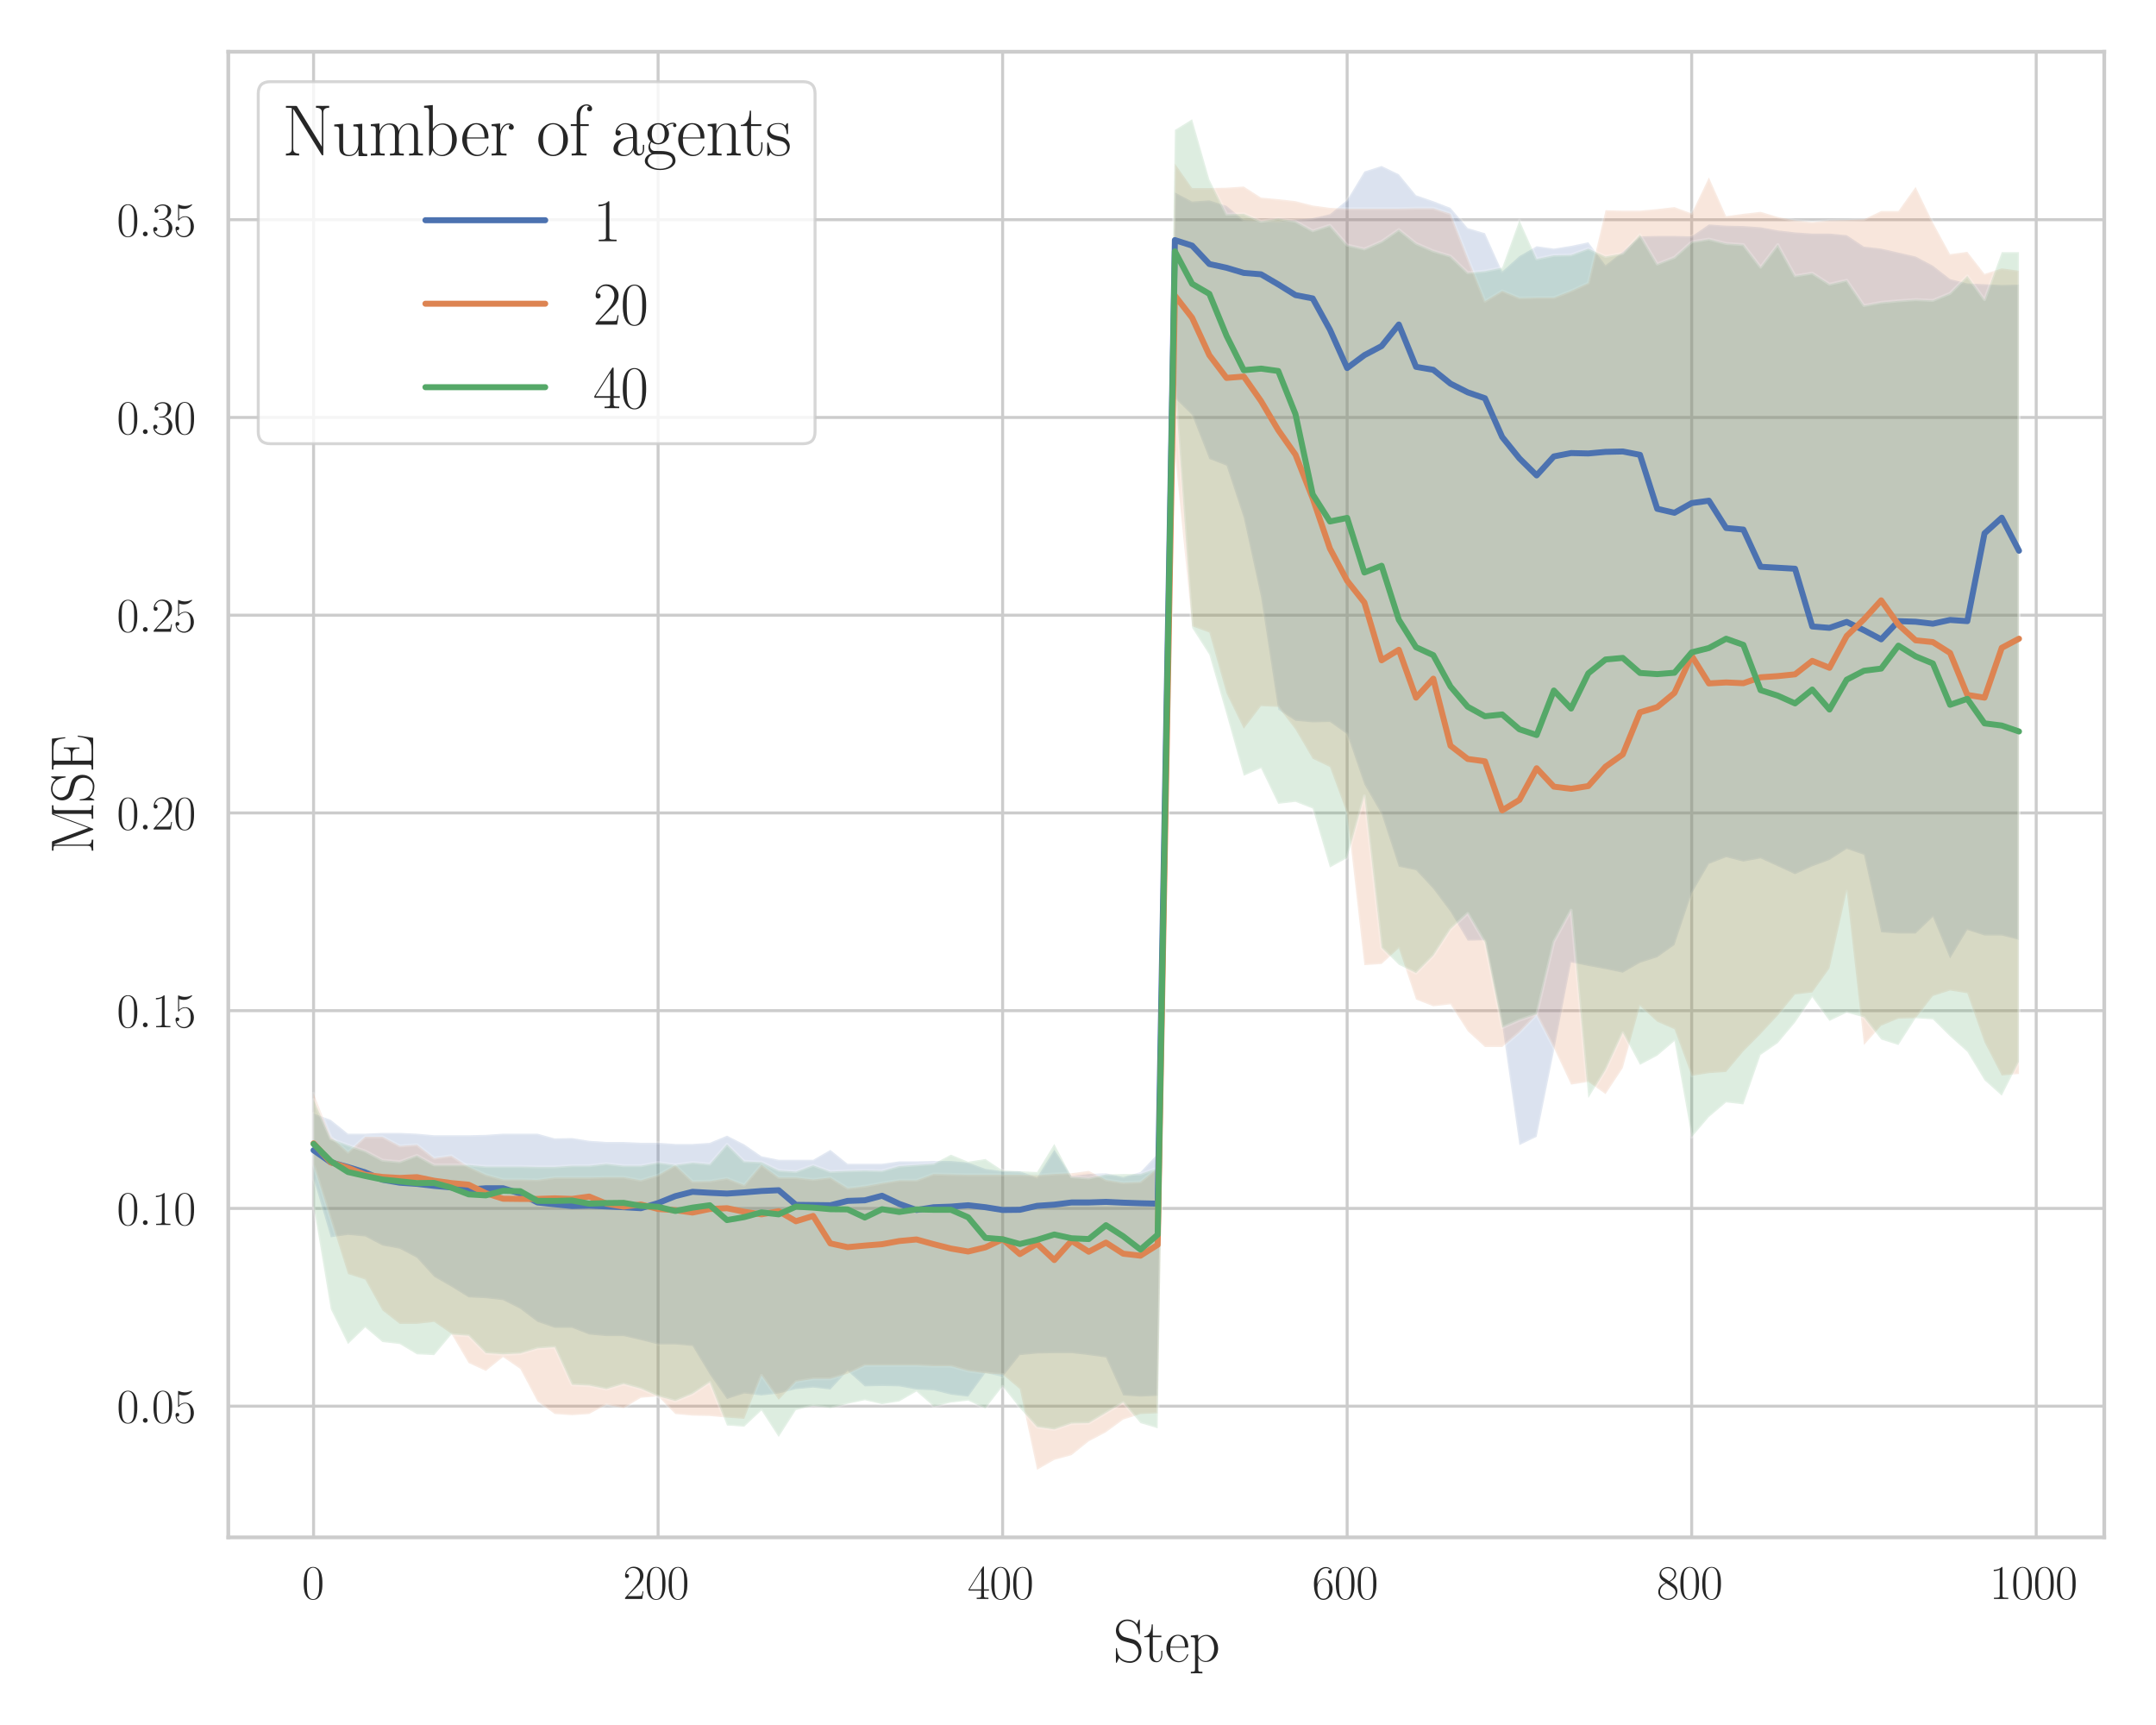 <?xml version="1.0" encoding="utf-8" standalone="no"?>
<!DOCTYPE svg PUBLIC "-//W3C//DTD SVG 1.1//EN"
  "http://www.w3.org/Graphics/SVG/1.1/DTD/svg11.dtd">
<svg xmlns:xlink="http://www.w3.org/1999/xlink" width="720pt" height="576pt" viewBox="0 0 720 576" xmlns="http://www.w3.org/2000/svg" version="1.1">
 <defs>
  <style type="text/css">*{stroke-linejoin: round; stroke-linecap: butt}</style>
 </defs>
 <g id="figure_1">
  <g id="patch_1">
   <path d="M 0 576 
L 720 576 
L 720 0 
L 0 0 
z
" style="fill: #ffffff"/>
  </g>
  <g id="axes_1">
   <g id="patch_2">
    <path d="M 76.24 513.338 
L 702.72 513.338 
L 702.72 17.28 
L 76.24 17.28 
z
" style="fill: #ffffff"/>
   </g>
   <g id="matplotlib.axis_1">
    <g id="xtick_1">
     <g id="line2d_1">
      <path d="M 104.716 513.338 
L 104.716 17.28 
" clip-path="url(#p76caf32407)" style="fill: none; stroke: #cccccc; stroke-linecap: round"/>
     </g>
     <g id="text_1">
      <!-- $\mathdefault{0}$ -->
      <g style="fill: #262626" transform="translate(100.815 533.908) scale(0.16 -0.16)">
       <defs>
        <path id="CMR17-30" d="M 2688 2025 
C 2688 2416 2682 3080 2413 3591 
C 2176 4039 1798 4198 1466 4198 
C 1158 4198 768 4058 525 3597 
C 269 3118 243 2524 243 2025 
C 243 1661 250 1106 448 619 
C 723 -39 1216 -128 1466 -128 
C 1760 -128 2208 -7 2470 600 
C 2662 1042 2688 1559 2688 2025 
z
M 1466 -26 
C 1056 -26 813 325 723 812 
C 653 1188 653 1738 653 2096 
C 653 2588 653 2997 736 3387 
C 858 3929 1216 4096 1466 4096 
C 1728 4096 2067 3923 2189 3400 
C 2272 3036 2278 2607 2278 2096 
C 2278 1680 2278 1169 2202 792 
C 2067 95 1690 -26 1466 -26 
z
" transform="scale(0.016)"/>
       </defs>
       <use xlink:href="#CMR17-30" transform="scale(0.996)"/>
      </g>
     </g>
    </g>
    <g id="xtick_2">
     <g id="line2d_2">
      <path d="M 219.772 513.338 
L 219.772 17.28 
" clip-path="url(#p76caf32407)" style="fill: none; stroke: #cccccc; stroke-linecap: round"/>
     </g>
     <g id="text_2">
      <!-- $\mathdefault{200}$ -->
      <g style="fill: #262626" transform="translate(208.067 533.908) scale(0.16 -0.16)">
       <defs>
        <path id="CMR17-32" d="M 2669 989 
L 2554 989 
C 2490 536 2438 459 2413 420 
C 2381 369 1920 369 1830 369 
L 602 369 
C 832 619 1280 1072 1824 1597 
C 2214 1967 2669 2402 2669 3035 
C 2669 3790 2067 4224 1395 4224 
C 691 4224 262 3604 262 3030 
C 262 2780 448 2748 525 2748 
C 589 2748 781 2787 781 3010 
C 781 3207 614 3264 525 3264 
C 486 3264 448 3258 422 3245 
C 544 3790 915 4058 1306 4058 
C 1862 4058 2227 3617 2227 3035 
C 2227 2479 1901 2000 1536 1584 
L 262 146 
L 262 0 
L 2515 0 
L 2669 989 
z
" transform="scale(0.016)"/>
       </defs>
       <use xlink:href="#CMR17-32" transform="scale(0.996)"/>
       <use xlink:href="#CMR17-30" transform="translate(45.69 0) scale(0.996)"/>
       <use xlink:href="#CMR17-30" transform="translate(91.381 0) scale(0.996)"/>
      </g>
     </g>
    </g>
    <g id="xtick_3">
     <g id="line2d_3">
      <path d="M 334.828 513.338 
L 334.828 17.28 
" clip-path="url(#p76caf32407)" style="fill: none; stroke: #cccccc; stroke-linecap: round"/>
     </g>
     <g id="text_3">
      <!-- $\mathdefault{400}$ -->
      <g style="fill: #262626" transform="translate(323.122 533.908) scale(0.16 -0.16)">
       <defs>
        <path id="CMR17-34" d="M 2150 4122 
C 2150 4256 2144 4256 2029 4256 
L 128 1254 
L 128 1088 
L 1779 1088 
L 1779 457 
C 1779 224 1766 160 1318 160 
L 1197 160 
L 1197 0 
C 1402 0 1747 0 1965 0 
C 2182 0 2528 0 2733 0 
L 2733 160 
L 2611 160 
C 2163 160 2150 224 2150 457 
L 2150 1088 
L 2803 1088 
L 2803 1254 
L 2150 1254 
L 2150 4122 
z
M 1798 3703 
L 1798 1254 
L 256 1254 
L 1798 3703 
z
" transform="scale(0.016)"/>
       </defs>
       <use xlink:href="#CMR17-34" transform="scale(0.996)"/>
       <use xlink:href="#CMR17-30" transform="translate(45.69 0) scale(0.996)"/>
       <use xlink:href="#CMR17-30" transform="translate(91.381 0) scale(0.996)"/>
      </g>
     </g>
    </g>
    <g id="xtick_4">
     <g id="line2d_4">
      <path d="M 449.884 513.338 
L 449.884 17.28 
" clip-path="url(#p76caf32407)" style="fill: none; stroke: #cccccc; stroke-linecap: round"/>
     </g>
     <g id="text_4">
      <!-- $\mathdefault{600}$ -->
      <g style="fill: #262626" transform="translate(438.178 533.908) scale(0.16 -0.16)">
       <defs>
        <path id="CMR17-36" d="M 678 2176 
C 678 3690 1395 4032 1811 4032 
C 1946 4032 2272 4009 2400 3776 
C 2298 3776 2106 3776 2106 3553 
C 2106 3381 2246 3323 2336 3323 
C 2394 3323 2566 3348 2566 3560 
C 2566 3954 2246 4179 1805 4179 
C 1043 4179 243 3390 243 1984 
C 243 253 966 -128 1478 -128 
C 2099 -128 2688 427 2688 1283 
C 2688 2081 2170 2662 1517 2662 
C 1126 2662 838 2407 678 1960 
L 678 2176 
z
M 1478 25 
C 691 25 691 1200 691 1436 
C 691 1896 909 2560 1504 2560 
C 1613 2560 1926 2560 2138 2120 
C 2253 1870 2253 1609 2253 1289 
C 2253 944 2253 690 2118 434 
C 1978 171 1773 25 1478 25 
z
" transform="scale(0.016)"/>
       </defs>
       <use xlink:href="#CMR17-36" transform="scale(0.996)"/>
       <use xlink:href="#CMR17-30" transform="translate(45.69 0) scale(0.996)"/>
       <use xlink:href="#CMR17-30" transform="translate(91.381 0) scale(0.996)"/>
      </g>
     </g>
    </g>
    <g id="xtick_5">
     <g id="line2d_5">
      <path d="M 564.94 513.338 
L 564.94 17.28 
" clip-path="url(#p76caf32407)" style="fill: none; stroke: #cccccc; stroke-linecap: round"/>
     </g>
     <g id="text_5">
      <!-- $\mathdefault{800}$ -->
      <g style="fill: #262626" transform="translate(553.234 533.908) scale(0.16 -0.16)">
       <defs>
        <path id="CMR17-38" d="M 1741 2264 
C 2144 2467 2554 2773 2554 3263 
C 2554 3841 1990 4179 1472 4179 
C 890 4179 378 3759 378 3180 
C 378 3021 416 2747 666 2505 
C 730 2442 998 2251 1171 2130 
C 883 1983 211 1634 211 934 
C 211 279 838 -128 1459 -128 
C 2144 -128 2720 362 2720 1010 
C 2720 1590 2330 1857 2074 2029 
L 1741 2264 
z
M 902 2822 
C 851 2854 595 3051 595 3351 
C 595 3739 998 4032 1459 4032 
C 1965 4032 2336 3676 2336 3262 
C 2336 2669 1670 2331 1638 2331 
C 1632 2331 1626 2331 1574 2370 
L 902 2822 
z
M 2080 1519 
C 2176 1449 2483 1240 2483 851 
C 2483 381 2010 25 1472 25 
C 890 25 448 438 448 940 
C 448 1443 838 1862 1280 2060 
L 2080 1519 
z
" transform="scale(0.016)"/>
       </defs>
       <use xlink:href="#CMR17-38" transform="scale(0.996)"/>
       <use xlink:href="#CMR17-30" transform="translate(45.69 0) scale(0.996)"/>
       <use xlink:href="#CMR17-30" transform="translate(91.381 0) scale(0.996)"/>
      </g>
     </g>
    </g>
    <g id="xtick_6">
     <g id="line2d_6">
      <path d="M 679.996 513.338 
L 679.996 17.28 
" clip-path="url(#p76caf32407)" style="fill: none; stroke: #cccccc; stroke-linecap: round"/>
     </g>
     <g id="text_6">
      <!-- $\mathdefault{1000}$ -->
      <g style="fill: #262626" transform="translate(664.388 533.908) scale(0.16 -0.16)">
       <defs>
        <path id="CMR17-31" d="M 1702 4058 
C 1702 4192 1696 4192 1606 4192 
C 1357 3916 979 3827 621 3827 
C 602 3827 570 3827 563 3808 
C 557 3795 557 3782 557 3648 
C 755 3648 1088 3686 1344 3839 
L 1344 461 
C 1344 236 1331 160 781 160 
L 589 160 
L 589 0 
C 896 0 1216 0 1523 0 
C 1830 0 2150 0 2458 0 
L 2458 160 
L 2266 160 
C 1715 160 1702 230 1702 458 
L 1702 4058 
z
" transform="scale(0.016)"/>
       </defs>
       <use xlink:href="#CMR17-31" transform="scale(0.996)"/>
       <use xlink:href="#CMR17-30" transform="translate(45.69 0) scale(0.996)"/>
       <use xlink:href="#CMR17-30" transform="translate(91.381 0) scale(0.996)"/>
       <use xlink:href="#CMR17-30" transform="translate(137.071 0) scale(0.996)"/>
      </g>
     </g>
    </g>
    <g id="text_7">
     <!-- Step -->
     <g style="fill: #262626" transform="translate(371.724 554.844) scale(0.2 -0.2)">
      <defs>
       <path id="CMR17-53" d="M 2803 4290 
C 2803 4404 2797 4411 2758 4411 
C 2720 4411 2707 4385 2682 4328 
L 2490 3907 
C 2246 4257 1875 4416 1472 4416 
C 819 4416 294 3901 294 3253 
C 294 3056 339 2776 557 2510 
C 794 2218 1018 2167 1530 2033 
C 1722 1982 2042 1899 2106 1874 
C 2470 1722 2662 1341 2662 985 
C 2662 527 2336 38 1779 38 
C 1094 38 454 419 410 1311 
C 403 1413 397 1419 352 1419 
C 301 1419 294 1413 294 1285 
L 294 -1 
C 294 -115 301 -122 339 -122 
C 384 -122 397 -90 486 108 
C 493 127 493 140 614 381 
C 934 -39 1472 -128 1779 -128 
C 2477 -128 2970 451 2970 1124 
C 2970 1454 2848 1708 2778 1823 
C 2509 2230 2221 2306 1914 2382 
C 1869 2402 1856 2402 1498 2490 
C 1152 2579 1005 2624 845 2796 
C 666 2992 602 3196 602 3399 
C 602 3812 934 4263 1478 4263 
C 2157 4263 2579 3786 2675 2993 
C 2694 2878 2701 2872 2746 2872 
C 2803 2872 2803 2891 2803 2999 
L 2803 4290 
z
" transform="scale(0.016)"/>
       <path id="CMR17-74" d="M 966 2560 
L 1862 2560 
L 1862 2725 
L 966 2725 
L 966 3904 
L 851 3904 
C 838 3245 614 2668 70 2668 
L 70 2560 
L 627 2560 
L 627 771 
C 627 650 627 -64 1370 -64 
C 1747 -64 1965 306 1965 777 
L 1965 1140 
L 1850 1140 
L 1850 783 
C 1850 344 1677 51 1408 51 
C 1222 51 966 178 966 758 
L 966 2560 
z
" transform="scale(0.016)"/>
       <path id="CMR17-65" d="M 2438 1472 
C 2464 1498 2464 1511 2464 1576 
C 2464 2238 2118 2816 1389 2816 
C 710 2816 173 2169 173 1383 
C 173 551 781 -64 1459 -64 
C 2176 -64 2458 607 2458 740 
C 2458 784 2419 784 2406 784 
C 2362 784 2355 771 2330 696 
C 2189 265 1837 51 1504 51 
C 1229 51 954 203 781 480 
C 582 803 582 1176 582 1472 
L 2438 1472 
z
M 589 1568 
C 634 2505 1126 2714 1382 2714 
C 1818 2714 2112 2297 2118 1568 
L 589 1568 
z
" transform="scale(0.016)"/>
       <path id="CMR17-70" d="M 1408 -1063 
C 998 -1063 973 -1037 973 -789 
L 973 402 
C 1158 134 1427 -38 1766 -38 
C 2406 -38 3053 523 3053 1388 
C 3053 2191 2496 2802 1837 2802 
C 1453 2802 1139 2592 960 2338 
L 960 2802 
L 198 2732 
L 198 2567 
C 576 2567 634 2528 634 2223 
L 634 -789 
C 634 -1031 608 -1063 198 -1063 
L 198 -1228 
C 352 -1216 634 -1216 800 -1216 
C 966 -1216 1254 -1216 1408 -1228 
L 1408 -1063 
z
M 973 2012 
C 973 2102 973 2235 1222 2471 
C 1254 2497 1472 2688 1792 2688 
C 2259 2688 2643 2108 2643 1382 
C 2643 656 2234 64 1728 64 
C 1498 64 1248 172 1056 472 
C 973 612 973 650 973 752 
L 973 2012 
z
" transform="scale(0.016)"/>
      </defs>
      <use xlink:href="#CMR17-53" transform="scale(0.996)"/>
      <use xlink:href="#CMR17-74" transform="translate(50.895 0) scale(0.996)"/>
      <use xlink:href="#CMR17-65" transform="translate(86.176 0) scale(0.996)"/>
      <use xlink:href="#CMR17-70" transform="translate(126.662 0) scale(0.996)"/>
     </g>
    </g>
   </g>
   <g id="matplotlib.axis_2">
    <g id="ytick_1">
     <g id="line2d_7">
      <path d="M 76.24 469.53 
L 702.72 469.53 
" clip-path="url(#p76caf32407)" style="fill: none; stroke: #cccccc; stroke-linecap: round"/>
     </g>
     <g id="text_8">
      <!-- $\mathdefault{0.05}$ -->
      <g style="fill: #262626" transform="translate(38.993 475.064) scale(0.16 -0.16)">
       <defs>
        <path id="CMMI12-3a" d="M 1178 307 
C 1178 492 1024 619 870 619 
C 685 619 557 466 557 313 
C 557 128 710 0 864 0 
C 1050 0 1178 153 1178 307 
z
" transform="scale(0.016)"/>
        <path id="CMR17-35" d="M 730 3692 
C 794 3666 1056 3584 1325 3584 
C 1920 3584 2246 3911 2432 4100 
C 2432 4157 2432 4192 2394 4192 
C 2387 4192 2374 4192 2323 4163 
C 2099 4058 1837 3973 1517 3973 
C 1325 3973 1037 3999 723 4139 
C 653 4171 640 4171 634 4171 
C 602 4171 595 4164 595 4037 
L 595 2203 
C 595 2089 595 2057 659 2057 
C 691 2057 704 2070 736 2114 
C 941 2401 1222 2522 1542 2522 
C 1766 2522 2246 2382 2246 1289 
C 2246 1085 2246 715 2054 421 
C 1894 159 1645 25 1370 25 
C 947 25 518 320 403 814 
C 429 807 480 795 506 795 
C 589 795 749 840 749 1038 
C 749 1210 627 1280 506 1280 
C 358 1280 262 1190 262 1011 
C 262 454 704 -128 1382 -128 
C 2042 -128 2669 440 2669 1264 
C 2669 2030 2170 2624 1549 2624 
C 1222 2624 947 2503 730 2274 
L 730 3692 
z
" transform="scale(0.016)"/>
       </defs>
       <use xlink:href="#CMR17-30" transform="scale(0.996)"/>
       <use xlink:href="#CMMI12-3a" transform="translate(45.69 0) scale(0.996)"/>
       <use xlink:href="#CMR17-30" transform="translate(72.788 0) scale(0.996)"/>
       <use xlink:href="#CMR17-35" transform="translate(118.478 0) scale(0.996)"/>
      </g>
     </g>
    </g>
    <g id="ytick_2">
     <g id="line2d_8">
      <path d="M 76.24 403.503 
L 702.72 403.503 
" clip-path="url(#p76caf32407)" style="fill: none; stroke: #cccccc; stroke-linecap: round"/>
     </g>
     <g id="text_9">
      <!-- $\mathdefault{0.10}$ -->
      <g style="fill: #262626" transform="translate(38.993 409.038) scale(0.16 -0.16)">
       <use xlink:href="#CMR17-30" transform="scale(0.996)"/>
       <use xlink:href="#CMMI12-3a" transform="translate(45.69 0) scale(0.996)"/>
       <use xlink:href="#CMR17-31" transform="translate(72.788 0) scale(0.996)"/>
       <use xlink:href="#CMR17-30" transform="translate(118.478 0) scale(0.996)"/>
      </g>
     </g>
    </g>
    <g id="ytick_3">
     <g id="line2d_9">
      <path d="M 76.24 337.476 
L 702.72 337.476 
" clip-path="url(#p76caf32407)" style="fill: none; stroke: #cccccc; stroke-linecap: round"/>
     </g>
     <g id="text_10">
      <!-- $\mathdefault{0.15}$ -->
      <g style="fill: #262626" transform="translate(38.993 343.011) scale(0.16 -0.16)">
       <use xlink:href="#CMR17-30" transform="scale(0.996)"/>
       <use xlink:href="#CMMI12-3a" transform="translate(45.69 0) scale(0.996)"/>
       <use xlink:href="#CMR17-31" transform="translate(72.788 0) scale(0.996)"/>
       <use xlink:href="#CMR17-35" transform="translate(118.478 0) scale(0.996)"/>
      </g>
     </g>
    </g>
    <g id="ytick_4">
     <g id="line2d_10">
      <path d="M 76.24 271.45 
L 702.72 271.45 
" clip-path="url(#p76caf32407)" style="fill: none; stroke: #cccccc; stroke-linecap: round"/>
     </g>
     <g id="text_11">
      <!-- $\mathdefault{0.20}$ -->
      <g style="fill: #262626" transform="translate(38.993 276.984) scale(0.16 -0.16)">
       <use xlink:href="#CMR17-30" transform="scale(0.996)"/>
       <use xlink:href="#CMMI12-3a" transform="translate(45.69 0) scale(0.996)"/>
       <use xlink:href="#CMR17-32" transform="translate(72.788 0) scale(0.996)"/>
       <use xlink:href="#CMR17-30" transform="translate(118.478 0) scale(0.996)"/>
      </g>
     </g>
    </g>
    <g id="ytick_5">
     <g id="line2d_11">
      <path d="M 76.24 205.423 
L 702.72 205.423 
" clip-path="url(#p76caf32407)" style="fill: none; stroke: #cccccc; stroke-linecap: round"/>
     </g>
     <g id="text_12">
      <!-- $\mathdefault{0.25}$ -->
      <g style="fill: #262626" transform="translate(38.993 210.958) scale(0.16 -0.16)">
       <use xlink:href="#CMR17-30" transform="scale(0.996)"/>
       <use xlink:href="#CMMI12-3a" transform="translate(45.69 0) scale(0.996)"/>
       <use xlink:href="#CMR17-32" transform="translate(72.788 0) scale(0.996)"/>
       <use xlink:href="#CMR17-35" transform="translate(118.478 0) scale(0.996)"/>
      </g>
     </g>
    </g>
    <g id="ytick_6">
     <g id="line2d_12">
      <path d="M 76.24 139.396 
L 702.72 139.396 
" clip-path="url(#p76caf32407)" style="fill: none; stroke: #cccccc; stroke-linecap: round"/>
     </g>
     <g id="text_13">
      <!-- $\mathdefault{0.30}$ -->
      <g style="fill: #262626" transform="translate(38.993 144.931) scale(0.16 -0.16)">
       <defs>
        <path id="CMR17-33" d="M 1414 2157 
C 1984 2157 2234 1662 2234 1090 
C 2234 320 1824 25 1453 25 
C 1114 25 563 194 390 693 
C 422 680 454 680 486 680 
C 640 680 755 782 755 948 
C 755 1133 614 1216 486 1216 
C 378 1216 211 1165 211 926 
C 211 335 787 -128 1466 -128 
C 2176 -128 2720 430 2720 1085 
C 2720 1707 2208 2157 1600 2227 
C 2086 2328 2554 2756 2554 3329 
C 2554 3820 2048 4179 1472 4179 
C 890 4179 378 3829 378 3329 
C 378 3110 544 3072 627 3072 
C 762 3072 877 3155 877 3321 
C 877 3486 762 3569 627 3569 
C 602 3569 570 3569 544 3557 
C 730 3959 1235 4032 1459 4032 
C 1683 4032 2106 3925 2106 3320 
C 2106 3143 2080 2828 1862 2550 
C 1670 2304 1453 2304 1242 2284 
C 1210 2284 1062 2269 1037 2269 
C 992 2263 966 2257 966 2208 
C 966 2163 973 2157 1101 2157 
L 1414 2157 
z
" transform="scale(0.016)"/>
       </defs>
       <use xlink:href="#CMR17-30" transform="scale(0.996)"/>
       <use xlink:href="#CMMI12-3a" transform="translate(45.69 0) scale(0.996)"/>
       <use xlink:href="#CMR17-33" transform="translate(72.788 0) scale(0.996)"/>
       <use xlink:href="#CMR17-30" transform="translate(118.478 0) scale(0.996)"/>
      </g>
     </g>
    </g>
    <g id="ytick_7">
     <g id="line2d_13">
      <path d="M 76.24 73.37 
L 702.72 73.37 
" clip-path="url(#p76caf32407)" style="fill: none; stroke: #cccccc; stroke-linecap: round"/>
     </g>
     <g id="text_14">
      <!-- $\mathdefault{0.35}$ -->
      <g style="fill: #262626" transform="translate(38.993 78.904) scale(0.16 -0.16)">
       <use xlink:href="#CMR17-30" transform="scale(0.996)"/>
       <use xlink:href="#CMMI12-3a" transform="translate(45.69 0) scale(0.996)"/>
       <use xlink:href="#CMR17-33" transform="translate(72.788 0) scale(0.996)"/>
       <use xlink:href="#CMR17-35" transform="translate(118.478 0) scale(0.996)"/>
      </g>
     </g>
    </g>
    <g id="text_15">
     <!-- MSE -->
     <g style="fill: #262626" transform="translate(31.117 285.126) rotate(-90) scale(0.2 -0.2)">
      <defs>
       <path id="CMR17-4d" d="M 1338 4224 
C 1299 4320 1293 4320 1158 4320 
L 339 4320 
L 339 4160 
C 781 4160 851 4160 851 3875 
L 851 610 
C 851 451 851 153 339 153 
L 339 -13 
C 486 0 755 0 915 0 
C 1075 0 1344 0 1491 -13 
L 1491 153 
C 979 153 979 451 979 610 
L 979 4135 
L 986 4135 
L 2490 89 
C 2515 25 2528 -13 2579 -13 
C 2630 -13 2643 25 2669 89 
L 4186 4166 
L 4192 4166 
L 4192 438 
C 4192 153 4122 153 3680 153 
L 3680 -13 
C 3853 0 4198 0 4384 0 
C 4570 0 4922 0 5094 -13 
L 5094 153 
C 4653 153 4582 153 4582 438 
L 4582 3875 
C 4582 4160 4653 4160 5094 4160 
L 5094 4320 
L 4282 4320 
C 4147 4320 4141 4314 4102 4218 
L 2720 502 
L 1338 4224 
z
" transform="scale(0.016)"/>
       <path id="CMR17-45" d="M 3885 1615 
L 3770 1615 
C 3629 676 3546 166 2419 166 
L 1530 166 
C 1274 166 1261 197 1261 414 
L 1261 2176 
L 1862 2176 
C 2464 2176 2522 1960 2522 1430 
L 2637 1430 
L 2637 3081 
L 2522 3081 
C 2522 2557 2464 2342 1862 2342 
L 1261 2342 
L 1261 3913 
C 1261 4128 1274 4160 1530 4160 
L 2406 4160 
C 3398 4160 3514 3769 3603 2929 
L 3718 2929 
L 3565 4325 
L 326 4325 
L 326 4160 
C 768 4160 838 4160 838 3874 
L 838 451 
C 838 166 768 166 326 166 
L 326 0 
L 3654 0 
L 3885 1615 
z
" transform="scale(0.016)"/>
      </defs>
      <use xlink:href="#CMR17-4d" transform="scale(0.996)"/>
      <use xlink:href="#CMR17-53" transform="translate(84.687 0) scale(0.996)"/>
      <use xlink:href="#CMR17-45" transform="translate(135.582 0) scale(0.996)"/>
     </g>
    </g>
   </g>
   <g id="PolyCollection_1">
    <defs>
     <path id="mb2e0266855" d="M 104.716 -204.19 
L 104.716 -182.401 
L 110.469 -162.857 
L 116.222 -163.649 
L 121.975 -163.121 
L 127.728 -160.084 
L 133.48 -159.028 
L 139.233 -155.99 
L 144.986 -149.652 
L 150.739 -146.35 
L 156.492 -142.785 
L 162.244 -142.521 
L 167.997 -141.861 
L 173.75 -138.956 
L 179.503 -134.598 
L 185.256 -132.617 
L 191.008 -132.617 
L 196.761 -130.372 
L 202.514 -129.844 
L 208.267 -129.844 
L 214.02 -128.523 
L 219.772 -127.071 
L 225.525 -127.071 
L 231.278 -126.542 
L 237.031 -117.035 
L 242.784 -108.847 
L 248.536 -110.696 
L 254.289 -110.036 
L 260.042 -110.696 
L 265.795 -112.149 
L 271.548 -112.677 
L 277.3 -112.017 
L 283.053 -118.223 
L 288.806 -113.073 
L 294.559 -113.205 
L 300.312 -113.073 
L 306.064 -112.017 
L 311.817 -111.753 
L 317.57 -110.3 
L 323.323 -109.64 
L 329.076 -117.563 
L 334.828 -116.242 
L 340.581 -123.505 
L 346.334 -124.033 
L 352.087 -124.166 
L 357.84 -124.166 
L 363.592 -123.505 
L 369.345 -122.713 
L 375.098 -110.036 
L 380.851 -109.64 
L 386.604 -109.904 
L 392.356 -443.074 
L 398.109 -437.396 
L 403.862 -422.738 
L 409.615 -420.493 
L 415.368 -403.062 
L 421.12 -376.651 
L 426.873 -339.016 
L 432.626 -335.319 
L 438.379 -334.791 
L 444.132 -334.923 
L 449.884 -330.829 
L 455.637 -314.058 
L 461.39 -304.154 
L 467.143 -286.591 
L 472.896 -285.403 
L 478.648 -279.196 
L 484.401 -271.537 
L 490.154 -261.897 
L 495.907 -262.029 
L 501.66 -233.77 
L 507.412 -193.626 
L 513.165 -196.399 
L 518.918 -224.922 
L 524.671 -254.634 
L 530.424 -253.446 
L 536.176 -252.389 
L 541.929 -251.201 
L 547.682 -254.502 
L 553.435 -256.351 
L 559.188 -260.445 
L 564.94 -277.611 
L 570.693 -287.515 
L 576.446 -289.76 
L 582.199 -288.308 
L 587.952 -289.364 
L 593.704 -286.723 
L 599.457 -284.082 
L 605.21 -286.723 
L 610.963 -288.836 
L 616.716 -292.534 
L 622.468 -290.553 
L 628.221 -264.67 
L 633.974 -264.274 
L 639.727 -264.274 
L 645.48 -269.82 
L 651.232 -255.955 
L 656.985 -265.463 
L 662.738 -263.614 
L 668.491 -263.614 
L 674.244 -262.161 
L 674.244 -480.974 
L 674.244 -480.974 
L 668.491 -480.842 
L 662.738 -481.106 
L 656.985 -481.37 
L 651.232 -482.822 
L 645.48 -487.312 
L 639.727 -490.349 
L 633.974 -491.67 
L 628.221 -492.99 
L 622.468 -493.651 
L 616.716 -497.48 
L 610.963 -498.008 
L 605.21 -498.008 
L 599.457 -498.405 
L 593.704 -499.065 
L 587.952 -500.121 
L 582.199 -500.517 
L 576.446 -500.65 
L 570.693 -501.046 
L 564.94 -497.084 
L 559.188 -497.216 
L 553.435 -497.216 
L 547.682 -497.084 
L 541.929 -491.934 
L 536.176 -487.444 
L 530.424 -495.103 
L 524.671 -493.915 
L 518.918 -492.99 
L 513.165 -493.783 
L 507.412 -490.481 
L 501.66 -485.331 
L 495.907 -498.141 
L 490.154 -499.857 
L 484.401 -506.592 
L 478.648 -508.837 
L 472.896 -510.818 
L 467.143 -517.816 
L 461.39 -520.59 
L 455.637 -518.741 
L 449.884 -509.233 
L 444.132 -504.479 
L 438.379 -503.159 
L 432.626 -502.63 
L 426.873 -502.102 
L 421.12 -502.234 
L 415.368 -502.498 
L 409.615 -507.252 
L 403.862 -509.101 
L 398.109 -508.705 
L 392.356 -511.742 
L 386.604 -190.72 
L 380.851 -184.646 
L 375.098 -182.929 
L 369.345 -184.25 
L 363.592 -183.986 
L 357.84 -183.325 
L 352.087 -192.041 
L 346.334 -182.797 
L 340.581 -184.91 
L 334.828 -184.91 
L 329.076 -185.702 
L 323.323 -187.815 
L 317.57 -188.343 
L 311.817 -188.343 
L 306.064 -188.211 
L 300.312 -188.211 
L 294.559 -187.419 
L 288.806 -187.419 
L 283.053 -187.419 
L 277.3 -192.041 
L 271.548 -188.74 
L 265.795 -188.74 
L 260.042 -188.74 
L 254.289 -189.928 
L 248.536 -193.89 
L 242.784 -196.795 
L 237.031 -194.418 
L 231.278 -194.022 
L 225.525 -194.022 
L 219.772 -194.418 
L 214.02 -194.418 
L 208.267 -194.682 
L 202.514 -194.682 
L 196.761 -195.078 
L 191.008 -196.003 
L 185.256 -195.87 
L 179.503 -197.455 
L 173.75 -197.455 
L 167.997 -197.455 
L 162.244 -197.059 
L 156.492 -196.927 
L 150.739 -196.927 
L 144.986 -196.927 
L 139.233 -197.455 
L 133.48 -197.719 
L 127.728 -197.719 
L 121.975 -197.455 
L 116.222 -197.455 
L 110.469 -202.077 
L 104.716 -204.19 
z
" style="stroke: #ffffff; stroke-opacity: 0.2"/>
    </defs>
    <g clip-path="url(#p76caf32407)">
     <use xlink:href="#mb2e0266855" x="0" y="576" style="fill: #4c72b0; fill-opacity: 0.2; stroke: #ffffff; stroke-opacity: 0.2"/>
    </g>
   </g>
   <g id="PolyCollection_2">
    <defs>
     <path id="m393d44d5b9" d="M 104.716 -210.925 
L 104.716 -187.155 
L 110.469 -168.8 
L 116.222 -150.576 
L 121.975 -148.727 
L 127.728 -138.427 
L 133.48 -133.937 
L 139.233 -133.937 
L 144.986 -134.598 
L 150.739 -130.636 
L 156.492 -120.864 
L 162.244 -118.223 
L 167.997 -122.845 
L 173.75 -118.883 
L 179.503 -108.055 
L 185.256 -103.829 
L 191.008 -103.433 
L 196.761 -103.829 
L 202.514 -106.999 
L 208.267 -105.81 
L 214.02 -109.244 
L 219.772 -109.772 
L 225.525 -103.829 
L 231.278 -103.301 
L 237.031 -103.169 
L 242.784 -102.641 
L 248.536 -102.245 
L 254.289 -116.771 
L 260.042 -108.583 
L 265.795 -114.658 
L 271.548 -115.582 
L 277.3 -115.582 
L 283.053 -117.299 
L 288.806 -120.072 
L 294.559 -120.072 
L 300.312 -120.072 
L 306.064 -120.072 
L 311.817 -119.808 
L 317.57 -119.808 
L 323.323 -118.223 
L 329.076 -117.431 
L 334.828 -117.035 
L 340.581 -112.149 
L 346.334 -85.21 
L 352.087 -88.511 
L 357.84 -90.096 
L 363.592 -94.718 
L 369.345 -97.755 
L 375.098 -101.981 
L 380.851 -103.829 
L 386.604 -104.093 
L 392.356 -424.851 
L 398.109 -366.88 
L 403.862 -364.767 
L 409.615 -344.43 
L 415.368 -332.678 
L 421.12 -340.205 
L 426.873 -339.941 
L 432.626 -332.414 
L 438.379 -322.642 
L 444.132 -319.869 
L 449.884 -304.286 
L 455.637 -253.71 
L 461.39 -254.106 
L 467.143 -259.388 
L 472.896 -242.221 
L 478.648 -239.976 
L 484.401 -240.637 
L 490.154 -231.657 
L 495.907 -226.375 
L 501.66 -226.375 
L 507.412 -231.261 
L 513.165 -237.203 
L 518.918 -226.111 
L 524.671 -213.83 
L 530.424 -214.754 
L 536.176 -210.66 
L 541.929 -219.376 
L 547.682 -240.108 
L 553.435 -234.826 
L 559.188 -232.317 
L 564.94 -216.735 
L 570.693 -217.659 
L 576.446 -218.055 
L 582.199 -224.922 
L 587.952 -230.733 
L 593.704 -236.939 
L 599.457 -243.938 
L 605.21 -244.598 
L 610.963 -252.653 
L 616.716 -278.404 
L 622.468 -227.035 
L 628.221 -233.506 
L 633.974 -235.883 
L 639.727 -236.015 
L 645.48 -243.41 
L 651.232 -245.258 
L 656.985 -244.334 
L 662.738 -227.959 
L 668.491 -216.867 
L 674.244 -217.395 
L 674.244 -485.595 
L 674.244 -485.595 
L 668.491 -486.388 
L 662.738 -484.539 
L 656.985 -491.934 
L 651.232 -491.142 
L 645.48 -501.706 
L 639.727 -513.591 
L 633.974 -505.536 
L 628.221 -505.536 
L 622.468 -502.762 
L 616.716 -502.498 
L 610.963 -502.366 
L 605.21 -501.838 
L 599.457 -502.366 
L 593.704 -503.555 
L 587.952 -505.271 
L 582.199 -504.611 
L 576.446 -503.819 
L 570.693 -516.76 
L 564.94 -504.743 
L 559.188 -506.856 
L 553.435 -506.196 
L 547.682 -505.668 
L 541.929 -505.668 
L 536.176 -505.8 
L 530.424 -481.502 
L 524.671 -478.861 
L 518.918 -476.616 
L 513.165 -476.616 
L 507.412 -476.484 
L 501.66 -478.861 
L 495.907 -475.427 
L 490.154 -489.821 
L 484.401 -504.611 
L 478.648 -506.46 
L 472.896 -506.46 
L 467.143 -506.328 
L 461.39 -506.328 
L 455.637 -506.328 
L 449.884 -506.328 
L 444.132 -506.592 
L 438.379 -507.384 
L 432.626 -508.837 
L 426.873 -509.497 
L 421.12 -510.025 
L 415.368 -513.723 
L 409.615 -513.327 
L 403.862 -513.195 
L 398.109 -513.195 
L 392.356 -521.382 
L 386.604 -185.966 
L 380.851 -181.345 
L 375.098 -181.081 
L 369.345 -182.005 
L 363.592 -185.042 
L 357.84 -184.25 
L 352.087 -183.986 
L 346.334 -183.59 
L 340.581 -183.722 
L 334.828 -183.722 
L 329.076 -183.722 
L 323.323 -183.722 
L 317.57 -183.854 
L 311.817 -183.986 
L 306.064 -181.873 
L 300.312 -181.873 
L 294.559 -180.948 
L 288.806 -179.892 
L 283.053 -179.232 
L 277.3 -182.797 
L 271.548 -182.137 
L 265.795 -182.797 
L 260.042 -182.797 
L 254.289 -187.023 
L 248.536 -180.288 
L 242.784 -182.533 
L 237.031 -181.609 
L 231.278 -181.477 
L 225.525 -186.891 
L 219.772 -183.59 
L 214.02 -181.873 
L 208.267 -182.929 
L 202.514 -182.929 
L 196.761 -182.797 
L 191.008 -182.797 
L 185.256 -182.797 
L 179.503 -182.005 
L 173.75 -182.137 
L 167.997 -182.137 
L 162.244 -183.722 
L 156.492 -186.363 
L 150.739 -190.06 
L 144.986 -189.268 
L 139.233 -193.758 
L 133.48 -193.361 
L 127.728 -196.399 
L 121.975 -196.399 
L 116.222 -191.249 
L 110.469 -196.399 
L 104.716 -210.925 
z
" style="stroke: #ffffff; stroke-opacity: 0.2"/>
    </defs>
    <g clip-path="url(#p76caf32407)">
     <use xlink:href="#m393d44d5b9" x="0" y="576" style="fill: #dd8452; fill-opacity: 0.2; stroke: #ffffff; stroke-opacity: 0.2"/>
    </g>
   </g>
   <g id="PolyCollection_3">
    <defs>
     <path id="m825ff2c8b4" d="M 104.716 -208.812 
L 104.716 -173.289 
L 110.469 -138.823 
L 116.222 -127.203 
L 121.975 -132.749 
L 127.728 -127.863 
L 133.48 -127.203 
L 139.233 -123.769 
L 144.986 -123.505 
L 150.739 -130.372 
L 156.492 -129.976 
L 162.244 -124.166 
L 167.997 -123.769 
L 173.75 -124.033 
L 179.503 -125.75 
L 185.256 -126.146 
L 191.008 -113.601 
L 196.761 -113.337 
L 202.514 -112.149 
L 208.267 -113.865 
L 214.02 -112.281 
L 219.772 -109.772 
L 225.525 -108.187 
L 231.278 -110.564 
L 237.031 -114.394 
L 242.784 -100 
L 248.536 -99.604 
L 254.289 -105.018 
L 260.042 -96.17 
L 265.795 -105.15 
L 271.548 -106.602 
L 277.3 -105.81 
L 283.053 -107.263 
L 288.806 -108.451 
L 294.559 -107.131 
L 300.312 -108.055 
L 306.064 -111.356 
L 311.817 -106.338 
L 317.57 -107.659 
L 323.323 -108.319 
L 329.076 -105.678 
L 334.828 -113.073 
L 340.581 -105.81 
L 346.334 -99.472 
L 352.087 -98.679 
L 357.84 -100.66 
L 363.592 -100.792 
L 369.345 -104.225 
L 375.098 -107.659 
L 380.851 -100.792 
L 386.604 -99.075 
L 392.356 -447.564 
L 398.109 -366.351 
L 403.862 -357.372 
L 409.615 -337.432 
L 415.368 -316.963 
L 421.12 -319.472 
L 426.873 -307.588 
L 432.626 -308.248 
L 438.379 -306.003 
L 444.132 -286.327 
L 449.884 -289.496 
L 455.637 -310.229 
L 461.39 -259.52 
L 467.143 -253.842 
L 472.896 -251.069 
L 478.648 -256.879 
L 484.401 -265.727 
L 490.154 -271.009 
L 495.907 -261.237 
L 501.66 -232.845 
L 507.412 -235.354 
L 513.165 -237.335 
L 518.918 -261.501 
L 524.671 -272.065 
L 530.424 -209.34 
L 536.176 -218.716 
L 541.929 -231.129 
L 547.682 -220.432 
L 553.435 -223.47 
L 559.188 -228.356 
L 564.94 -196.267 
L 570.693 -203.001 
L 576.446 -207.887 
L 582.199 -207.227 
L 587.952 -223.734 
L 593.704 -227.695 
L 599.457 -234.562 
L 605.21 -243.014 
L 610.963 -235.09 
L 616.716 -237.863 
L 622.468 -236.279 
L 628.221 -228.884 
L 633.974 -227.035 
L 639.727 -236.015 
L 645.48 -235.619 
L 651.232 -229.94 
L 656.985 -224.79 
L 662.738 -215.282 
L 668.491 -210.132 
L 674.244 -221.489 
L 674.244 -491.802 
L 674.244 -491.802 
L 668.491 -491.802 
L 662.738 -475.956 
L 656.985 -483.879 
L 651.232 -478.068 
L 645.48 -475.691 
L 639.727 -475.956 
L 633.974 -475.559 
L 628.221 -475.031 
L 622.468 -473.975 
L 616.716 -482.426 
L 610.963 -481.106 
L 605.21 -484.803 
L 599.457 -483.879 
L 593.704 -494.311 
L 587.952 -486.784 
L 582.199 -494.311 
L 576.446 -494.707 
L 570.693 -496.16 
L 564.94 -495.235 
L 559.188 -490.085 
L 553.435 -487.84 
L 547.682 -497.612 
L 541.929 -491.406 
L 536.176 -490.349 
L 530.424 -492.99 
L 524.671 -490.878 
L 518.918 -490.746 
L 513.165 -489.557 
L 507.412 -502.498 
L 501.66 -486.652 
L 495.907 -485.463 
L 490.154 -484.935 
L 484.401 -490.481 
L 478.648 -492.198 
L 472.896 -494.707 
L 467.143 -499.329 
L 461.39 -495.367 
L 455.637 -492.858 
L 449.884 -494.179 
L 444.132 -500.782 
L 438.379 -498.933 
L 432.626 -502.102 
L 426.873 -503.027 
L 421.12 -502.102 
L 415.368 -504.611 
L 409.615 -504.479 
L 403.862 -516.1 
L 398.109 -536.172 
L 392.356 -532.606 
L 386.604 -185.966 
L 380.851 -183.986 
L 375.098 -183.986 
L 369.345 -183.854 
L 363.592 -182.665 
L 357.84 -183.061 
L 352.087 -194.022 
L 346.334 -184.646 
L 340.581 -184.91 
L 334.828 -185.174 
L 329.076 -189.004 
L 323.323 -188.079 
L 317.57 -190.456 
L 311.817 -187.419 
L 306.064 -187.023 
L 300.312 -186.627 
L 294.559 -185.042 
L 288.806 -185.174 
L 283.053 -185.042 
L 277.3 -184.778 
L 271.548 -186.891 
L 265.795 -184.778 
L 260.042 -185.174 
L 254.289 -187.947 
L 248.536 -188.211 
L 242.784 -193.89 
L 237.031 -187.287 
L 231.278 -187.815 
L 225.525 -187.023 
L 219.772 -187.815 
L 214.02 -186.759 
L 208.267 -186.759 
L 202.514 -187.419 
L 196.761 -186.759 
L 191.008 -186.759 
L 185.256 -186.363 
L 179.503 -186.363 
L 173.75 -186.495 
L 167.997 -186.495 
L 162.244 -186.495 
L 156.492 -187.023 
L 150.739 -187.023 
L 144.986 -187.023 
L 139.233 -190.192 
L 133.48 -188.079 
L 127.728 -188.608 
L 121.975 -191.645 
L 116.222 -193.626 
L 110.469 -195.738 
L 104.716 -208.812 
z
" style="stroke: #ffffff; stroke-opacity: 0.2"/>
    </defs>
    <g clip-path="url(#p76caf32407)">
     <use xlink:href="#m825ff2c8b4" x="0" y="576" style="fill: #55a868; fill-opacity: 0.2; stroke: #ffffff; stroke-opacity: 0.2"/>
    </g>
   </g>
   <g id="line2d_14">
    <path d="M 104.716 384.091 
L 110.469 388.119 
L 116.222 389.703 
L 121.975 391.486 
L 127.728 393.929 
L 133.48 394.919 
L 139.233 395.316 
L 144.986 395.976 
L 150.739 396.504 
L 156.492 397.23 
L 162.244 396.768 
L 167.997 396.768 
L 173.75 398.551 
L 179.503 401.522 
L 185.256 402.116 
L 191.008 402.711 
L 196.761 402.579 
L 202.514 402.843 
L 208.267 403.107 
L 214.02 403.437 
L 219.772 401.72 
L 225.525 399.409 
L 231.278 397.957 
L 237.031 398.287 
L 242.784 398.551 
L 248.536 398.155 
L 254.289 397.693 
L 260.042 397.429 
L 265.795 402.314 
L 271.548 402.381 
L 277.3 402.447 
L 283.053 400.994 
L 288.806 400.796 
L 294.559 399.277 
L 300.312 401.984 
L 306.064 404.031 
L 311.817 403.107 
L 317.57 402.909 
L 323.323 402.447 
L 329.076 403.107 
L 334.828 404.031 
L 340.581 403.965 
L 346.334 402.645 
L 352.087 402.248 
L 357.84 401.522 
L 363.592 401.522 
L 369.345 401.324 
L 375.098 401.588 
L 380.851 401.786 
L 386.604 401.918 
L 392.356 80.17 
L 398.109 82.019 
L 403.862 88.16 
L 409.615 89.414 
L 415.368 91.131 
L 421.12 91.593 
L 426.873 94.96 
L 432.626 98.526 
L 438.379 99.648 
L 444.132 110.08 
L 449.884 122.89 
L 455.637 118.598 
L 461.39 115.561 
L 467.143 108.364 
L 472.896 122.493 
L 478.648 123.484 
L 484.401 128.106 
L 490.154 131.011 
L 495.907 132.992 
L 501.66 145.933 
L 507.412 153.064 
L 513.165 158.742 
L 518.918 152.404 
L 524.671 151.281 
L 530.424 151.413 
L 536.176 150.885 
L 541.929 150.753 
L 547.682 151.875 
L 553.435 169.901 
L 559.188 171.221 
L 564.94 167.986 
L 570.693 167.194 
L 576.446 176.305 
L 582.199 176.833 
L 587.952 189.246 
L 593.704 189.577 
L 599.457 189.907 
L 605.21 209.186 
L 610.963 209.649 
L 616.716 207.668 
L 622.468 210.441 
L 628.221 213.478 
L 633.974 207.404 
L 639.727 207.602 
L 645.48 208.262 
L 651.232 207.008 
L 656.985 207.404 
L 662.738 178.088 
L 668.491 172.872 
L 674.244 183.898 
" clip-path="url(#p76caf32407)" style="fill: none; stroke: #4c72b0; stroke-width: 2; stroke-linecap: round"/>
   </g>
   <g id="line2d_15">
    <path d="M 104.716 381.78 
L 110.469 388.119 
L 116.222 389.967 
L 121.975 392.278 
L 127.728 393.005 
L 133.48 393.335 
L 139.233 393.071 
L 144.986 394.259 
L 150.739 395.052 
L 156.492 395.58 
L 162.244 398.419 
L 167.997 400.268 
L 173.75 400.334 
L 179.503 400.334 
L 185.256 400.136 
L 191.008 400.334 
L 196.761 399.541 
L 202.514 401.918 
L 208.267 402.909 
L 214.02 402.182 
L 219.772 403.701 
L 225.525 404.097 
L 231.278 404.89 
L 237.031 403.701 
L 242.784 403.437 
L 248.536 404.625 
L 254.289 405.484 
L 260.042 404.427 
L 265.795 407.795 
L 271.548 406.012 
L 277.3 415.19 
L 283.053 416.444 
L 288.806 415.916 
L 294.559 415.454 
L 300.312 414.397 
L 306.064 413.869 
L 311.817 415.454 
L 317.57 416.906 
L 323.323 417.897 
L 329.076 416.51 
L 334.828 413.803 
L 340.581 418.755 
L 346.334 415.322 
L 352.087 420.736 
L 357.84 414.331 
L 363.592 417.963 
L 369.345 414.926 
L 375.098 418.623 
L 380.851 419.283 
L 386.604 415.652 
L 392.356 98.724 
L 398.109 106.119 
L 403.862 118.598 
L 409.615 126.191 
L 415.368 125.729 
L 421.12 133.916 
L 426.873 143.622 
L 432.626 151.809 
L 438.379 166.401 
L 444.132 183.172 
L 449.884 193.934 
L 455.637 201.197 
L 461.39 220.477 
L 467.143 216.978 
L 472.896 232.956 
L 478.648 226.618 
L 484.401 249.001 
L 490.154 253.424 
L 495.907 254.217 
L 501.66 270.591 
L 507.412 267.092 
L 513.165 256.528 
L 518.918 262.668 
L 524.671 263.394 
L 530.424 262.47 
L 536.176 255.999 
L 541.929 251.906 
L 547.682 237.842 
L 553.435 236.125 
L 559.188 231.371 
L 564.94 218.958 
L 570.693 228.202 
L 576.446 227.872 
L 582.199 228.136 
L 587.952 226.155 
L 593.704 225.759 
L 599.457 225.165 
L 605.21 220.675 
L 610.963 222.986 
L 616.716 212.356 
L 622.468 206.81 
L 628.221 200.471 
L 633.974 208.592 
L 639.727 213.808 
L 645.48 214.403 
L 651.232 218.034 
L 656.985 232.032 
L 662.738 232.956 
L 668.491 216.317 
L 674.244 213.28 
" clip-path="url(#p76caf32407)" style="fill: none; stroke: #dd8452; stroke-width: 2; stroke-linecap: round"/>
   </g>
   <g id="line2d_16">
    <path d="M 104.716 381.978 
L 110.469 387.723 
L 116.222 391.354 
L 121.975 392.675 
L 127.728 393.863 
L 133.48 394.457 
L 139.233 395.052 
L 144.986 394.986 
L 150.739 396.57 
L 156.492 398.815 
L 162.244 399.145 
L 167.997 397.627 
L 173.75 397.759 
L 179.503 400.994 
L 185.256 400.994 
L 191.008 400.862 
L 196.761 401.918 
L 202.514 401.72 
L 208.267 401.654 
L 214.02 402.645 
L 219.772 402.975 
L 225.525 404.361 
L 231.278 403.239 
L 237.031 402.447 
L 242.784 407.399 
L 248.536 406.408 
L 254.289 404.823 
L 260.042 405.484 
L 265.795 402.909 
L 271.548 403.239 
L 277.3 403.767 
L 283.053 403.833 
L 288.806 406.54 
L 294.559 403.767 
L 300.312 404.691 
L 306.064 403.833 
L 311.817 403.965 
L 317.57 403.965 
L 323.323 406.474 
L 329.076 413.341 
L 334.828 413.803 
L 340.581 415.388 
L 346.334 414.001 
L 352.087 412.218 
L 357.84 413.473 
L 363.592 413.737 
L 369.345 409.115 
L 375.098 412.813 
L 380.851 417.236 
L 386.604 412.284 
L 392.356 83.934 
L 398.109 94.762 
L 403.862 98.13 
L 409.615 112.127 
L 415.368 123.616 
L 421.12 123.088 
L 426.873 123.88 
L 432.626 138.274 
L 438.379 165.081 
L 444.132 174.126 
L 449.884 172.938 
L 455.637 191.161 
L 461.39 188.916 
L 467.143 206.942 
L 472.896 216.119 
L 478.648 218.76 
L 484.401 229.259 
L 490.154 235.993 
L 495.907 239.163 
L 501.66 238.568 
L 507.412 243.52 
L 513.165 245.435 
L 518.918 230.579 
L 524.671 236.588 
L 530.424 224.835 
L 536.176 220.213 
L 541.929 219.685 
L 547.682 224.703 
L 553.435 225.099 
L 559.188 224.637 
L 564.94 217.836 
L 570.693 216.383 
L 576.446 213.28 
L 582.199 215.327 
L 587.952 230.447 
L 593.704 232.296 
L 599.457 234.871 
L 605.21 230.249 
L 610.963 236.918 
L 616.716 226.948 
L 622.468 223.976 
L 628.221 223.25 
L 633.974 215.591 
L 639.727 219.157 
L 645.48 221.533 
L 651.232 235.333 
L 656.985 233.352 
L 662.738 241.54 
L 668.491 242.266 
L 674.244 244.247 
" clip-path="url(#p76caf32407)" style="fill: none; stroke: #55a868; stroke-width: 2; stroke-linecap: round"/>
   </g>
   <g id="patch_3">
    <path d="M 76.24 513.338 
L 76.24 17.28 
" style="fill: none; stroke: #cccccc; stroke-width: 1.25; stroke-linejoin: miter; stroke-linecap: square"/>
   </g>
   <g id="patch_4">
    <path d="M 702.72 513.338 
L 702.72 17.28 
" style="fill: none; stroke: #cccccc; stroke-width: 1.25; stroke-linejoin: miter; stroke-linecap: square"/>
   </g>
   <g id="patch_5">
    <path d="M 76.24 513.338 
L 702.72 513.338 
" style="fill: none; stroke: #cccccc; stroke-width: 1.25; stroke-linejoin: miter; stroke-linecap: square"/>
   </g>
   <g id="patch_6">
    <path d="M 76.24 17.28 
L 702.72 17.28 
" style="fill: none; stroke: #cccccc; stroke-width: 1.25; stroke-linejoin: miter; stroke-linecap: square"/>
   </g>
   <g id="legend_1">
    <g id="patch_7">
     <path d="M 90.24 148.162 
L 268.186 148.162 
Q 272.186 148.162 272.186 144.162 
L 272.186 31.28 
Q 272.186 27.28 268.186 27.28 
L 90.24 27.28 
Q 86.24 27.28 86.24 31.28 
L 86.24 144.162 
Q 86.24 148.162 90.24 148.162 
z
" style="fill: #ffffff; opacity: 0.8; stroke: #cccccc; stroke-linejoin: miter"/>
    </g>
    <g id="text_16">
     <!-- Number of agents -->
     <g style="fill: #262626" transform="translate(94.24 51.884) scale(0.24 -0.24)">
      <defs>
       <path id="CMR17-4e" d="M 1312 4250 
C 1267 4320 1261 4320 1139 4320 
L 326 4320 
L 326 4160 
L 448 4160 
C 704 4160 819 4129 838 4122 
L 838 610 
C 838 451 838 153 326 153 
L 326 -13 
C 474 0 742 0 902 0 
C 1062 0 1331 0 1478 -13 
L 1478 153 
C 966 153 966 451 966 610 
L 966 4033 
C 1011 3995 1011 3982 1056 3919 
L 3430 76 
C 3475 0 3494 0 3526 0 
C 3590 0 3590 19 3590 139 
L 3590 3705 
C 3590 3863 3590 4160 4102 4160 
L 4102 4326 
C 3955 4320 3686 4320 3526 4320 
C 3366 4320 3098 4320 2950 4326 
L 2950 4160 
C 3462 4160 3462 3862 3462 3703 
L 3462 763 
L 1312 4250 
z
" transform="scale(0.016)"/>
       <path id="CMR17-75" d="M 1882 2693 
L 1882 2528 
C 2259 2528 2317 2489 2317 2186 
L 2317 1032 
C 2317 500 2029 38 1555 38 
C 1030 38 986 348 986 678 
L 986 2763 
L 211 2693 
L 211 2528 
C 467 2528 640 2528 646 2274 
L 646 1058 
C 646 633 646 361 813 183 
C 896 101 1056 -64 1517 -64 
C 2061 -64 2272 377 2323 506 
L 2330 506 
L 2330 -63 
L 3091 -63 
L 3091 128 
C 2714 128 2656 166 2656 473 
L 2656 2763 
L 1882 2693 
z
" transform="scale(0.016)"/>
       <path id="CMR17-6d" d="M 4326 1933 
C 4326 2252 4269 2790 3507 2790 
C 3072 2790 2771 2496 2656 2151 
L 2650 2151 
C 2573 2676 2195 2790 1837 2790 
C 1331 2790 1069 2400 973 2144 
L 966 2144 
L 966 2790 
L 211 2720 
L 211 2554 
C 589 2554 646 2515 646 2208 
L 646 428 
C 646 184 621 153 211 153 
L 211 -13 
C 365 0 646 0 813 0 
C 979 0 1267 0 1421 -13 
L 1421 153 
C 1011 153 986 178 986 428 
L 986 1658 
C 986 2247 1344 2688 1792 2688 
C 2266 2688 2317 2266 2317 1958 
L 2317 428 
C 2317 184 2291 153 1882 153 
L 1882 -13 
C 2035 0 2317 0 2483 0 
C 2650 0 2938 0 3091 -13 
L 3091 153 
C 2682 153 2656 178 2656 428 
L 2656 1658 
C 2656 2247 3014 2688 3462 2688 
C 3936 2688 3987 2266 3987 1958 
L 3987 428 
C 3987 184 3962 153 3552 153 
L 3552 -13 
C 3706 0 3987 0 4154 0 
C 4320 0 4608 0 4762 -13 
L 4762 153 
C 4352 153 4326 178 4326 428 
L 4326 1933 
z
" transform="scale(0.016)"/>
       <path id="CMR17-62" d="M 960 4396 
L 198 4326 
L 198 4160 
C 576 4160 634 4122 634 3817 
L 634 -13 
L 749 -13 
L 934 441 
C 1120 141 1395 -64 1766 -64 
C 2406 -64 3053 500 3053 1370 
C 3053 2188 2477 2790 1830 2790 
C 1434 2790 1152 2579 960 2330 
L 960 4396 
z
M 973 2004 
C 973 2118 973 2138 1062 2272 
C 1312 2657 1670 2688 1792 2688 
C 1984 2688 2643 2585 2643 1376 
C 2643 108 1888 38 1734 38 
C 1536 38 1248 114 1043 486 
C 973 608 973 621 973 735 
L 973 2004 
z
" transform="scale(0.016)"/>
       <path id="CMR17-72" d="M 960 1497 
C 960 2112 1222 2688 1702 2688 
C 1747 2688 1792 2682 1837 2662 
C 1837 2662 1696 2617 1696 2452 
C 1696 2298 1818 2234 1914 2234 
C 1990 2234 2131 2279 2131 2458 
C 2131 2663 1926 2790 1709 2790 
C 1222 2790 1011 2317 947 2093 
L 941 2093 
L 941 2790 
L 198 2720 
L 198 2554 
C 576 2554 634 2515 634 2208 
L 634 428 
C 634 184 608 153 198 153 
L 198 -13 
C 352 0 646 0 813 0 
C 998 0 1325 0 1498 -13 
L 1498 153 
C 1037 153 960 153 960 440 
L 960 1497 
z
" transform="scale(0.016)"/>
       <path id="CMR17-6f" d="M 2758 1356 
C 2758 2176 2163 2816 1466 2816 
C 768 2816 173 2176 173 1356 
C 173 551 768 -64 1466 -64 
C 2163 -64 2758 551 2758 1356 
z
M 1466 51 
C 1165 51 909 230 762 480 
C 602 767 582 1126 582 1408 
C 582 1677 595 2010 762 2298 
C 890 2509 1139 2714 1466 2714 
C 1754 2714 1997 2554 2150 2330 
C 2349 2029 2349 1607 2349 1408 
C 2349 1158 2336 775 2163 467 
C 1984 173 1709 51 1466 51 
z
" transform="scale(0.016)"/>
       <path id="CMR17-66" d="M 979 2560 
L 1709 2560 
L 1709 2725 
L 966 2725 
L 966 3494 
C 966 4022 1235 4352 1510 4352 
C 1594 4352 1690 4327 1754 4282 
C 1702 4269 1568 4225 1568 4067 
C 1568 3901 1696 3850 1786 3850 
C 1875 3850 2003 3901 2003 4067 
C 2003 4308 1773 4454 1517 4454 
C 1152 4454 653 4156 653 3481 
L 653 2725 
L 141 2725 
L 141 2560 
L 653 2560 
L 653 427 
C 653 184 627 153 218 153 
L 218 -13 
C 371 0 666 0 832 0 
C 1018 0 1344 0 1517 -13 
L 1517 153 
C 1056 153 979 153 979 439 
L 979 2560 
z
" transform="scale(0.016)"/>
       <path id="CMR17-61" d="M 2304 1653 
C 2304 2072 2304 2294 2035 2543 
C 1798 2752 1523 2816 1306 2816 
C 800 2816 435 2407 435 1971 
C 435 1728 627 1728 666 1728 
C 749 1728 896 1778 896 1954 
C 896 2112 774 2181 666 2181 
C 640 2181 608 2174 589 2168 
C 723 2592 1069 2714 1293 2714 
C 1613 2714 1965 2429 1965 1885 
L 1965 1600 
C 1587 1600 1133 1549 774 1357 
C 371 1133 256 813 256 570 
C 256 77 832 -64 1171 -64 
C 1523 -64 1850 139 1990 511 
C 2003 233 2182 -18 2464 -18 
C 2598 -18 2938 70 2938 567 
L 2938 920 
L 2822 920 
L 2822 562 
C 2822 178 2650 128 2566 128 
C 2304 128 2304 458 2304 738 
L 2304 1653 
z
M 1965 870 
C 1965 317 1568 38 1216 38 
C 896 38 646 275 646 570 
C 646 761 730 1100 1101 1305 
C 1408 1478 1760 1504 1965 1504 
L 1965 870 
z
" transform="scale(0.016)"/>
       <path id="CMR17-67" d="M 710 1164 
C 832 1068 1043 960 1299 960 
C 1805 960 2240 1357 2240 1888 
C 2240 2054 2189 2310 1997 2509 
C 2176 2692 2438 2752 2586 2752 
C 2611 2752 2650 2752 2682 2734 
C 2656 2728 2598 2703 2598 2605 
C 2598 2527 2656 2471 2739 2471 
C 2835 2471 2886 2533 2886 2614 
C 2886 2731 2790 2854 2586 2854 
C 2330 2854 2106 2738 1926 2580 
C 1734 2753 1504 2816 1299 2816 
C 794 2816 358 2419 358 1888 
C 358 1522 570 1292 634 1228 
C 442 1004 442 743 442 711 
C 442 545 506 302 723 168 
C 390 85 128 -169 128 -486 
C 128 -943 736 -1280 1466 -1280 
C 2170 -1280 2803 -956 2803 -479 
C 2803 384 1856 384 1363 384 
C 1216 384 954 384 922 391 
C 723 423 589 602 589 826 
C 589 883 589 1024 710 1164 
z
M 1299 1068 
C 736 1068 736 1760 736 1889 
C 736 2016 736 2708 1299 2708 
C 1862 2708 1862 2016 1862 1889 
C 1862 1760 1862 1068 1299 1068 
z
M 1466 -1171 
C 826 -1171 384 -835 384 -486 
C 384 -289 493 -105 634 -4 
C 794 104 858 104 1293 104 
C 1818 104 2547 104 2547 -486 
C 2547 -835 2106 -1171 1466 -1171 
z
" transform="scale(0.016)"/>
       <path id="CMR17-6e" d="M 2656 1933 
C 2656 2259 2592 2790 1837 2790 
C 1331 2790 1069 2400 973 2144 
L 966 2144 
L 966 2790 
L 211 2720 
L 211 2554 
C 589 2554 646 2515 646 2208 
L 646 428 
C 646 184 621 153 211 153 
L 211 -13 
C 365 0 646 0 813 0 
C 979 0 1267 0 1421 -13 
L 1421 153 
C 1011 153 986 178 986 428 
L 986 1658 
C 986 2247 1344 2688 1792 2688 
C 2266 2688 2317 2266 2317 1958 
L 2317 428 
C 2317 184 2291 153 1882 153 
L 1882 -13 
C 2035 0 2317 0 2483 0 
C 2650 0 2938 0 3091 -13 
L 3091 153 
C 2682 153 2656 178 2656 428 
L 2656 1933 
z
" transform="scale(0.016)"/>
       <path id="CMR17-73" d="M 1978 2697 
C 1978 2813 1971 2819 1933 2819 
C 1907 2819 1901 2813 1824 2717 
C 1805 2691 1747 2626 1728 2601 
C 1523 2819 1235 2819 1126 2819 
C 416 2819 160 2447 160 2076 
C 160 1498 813 1365 998 1325 
C 1402 1243 1542 1217 1677 1101 
C 1760 1025 1901 884 1901 654 
C 1901 384 1747 38 1158 38 
C 602 38 403 460 288 1021 
C 269 1110 269 1117 218 1117 
C 166 1117 160 1110 160 983 
L 160 63 
C 160 -51 166 -58 205 -58 
C 237 -58 243 -51 275 0 
C 314 57 410 211 448 276 
C 576 103 800 -64 1158 -64 
C 1792 -64 2131 283 2131 784 
C 2131 1112 1958 1285 1875 1362 
C 1683 1561 1459 1606 1190 1657 
C 838 1735 390 1825 390 2217 
C 390 2383 480 2737 1126 2737 
C 1811 2737 1850 2094 1862 1888 
C 1869 1856 1901 1849 1920 1849 
C 1978 1849 1978 1869 1978 1978 
L 1978 2697 
z
" transform="scale(0.016)"/>
      </defs>
      <use xlink:href="#CMR17-4e" transform="scale(0.996)"/>
      <use xlink:href="#CMR17-75" transform="translate(69.072 0) scale(0.996)"/>
      <use xlink:href="#CMR17-6d" transform="translate(119.968 0) scale(0.996)"/>
      <use xlink:href="#CMR17-62" transform="translate(194.285 0) scale(0.996)"/>
      <use xlink:href="#CMR17-65" transform="translate(247.783 0) scale(0.996)"/>
      <use xlink:href="#CMR17-72" transform="translate(288.268 0) scale(0.996)"/>
      <use xlink:href="#CMR17-6f" transform="translate(353.625 0) scale(0.996)"/>
      <use xlink:href="#CMR17-66" transform="translate(399.316 0) scale(0.996)"/>
      <use xlink:href="#CMR17-61" transform="translate(456.865 0) scale(0.996)"/>
      <use xlink:href="#CMR17-67" transform="translate(502.556 0) scale(0.996)"/>
      <use xlink:href="#CMR17-65" transform="translate(548.246 0) scale(0.996)"/>
      <use xlink:href="#CMR17-6e" transform="translate(588.732 0) scale(0.996)"/>
      <use xlink:href="#CMR17-74" transform="translate(637.025 0) scale(0.996)"/>
      <use xlink:href="#CMR17-73" transform="translate(672.305 0) scale(0.996)"/>
     </g>
    </g>
    <g id="line2d_17">
     <path d="M 142.075 73.535 
L 162.075 73.535 
L 182.075 73.535 
" style="fill: none; stroke: #4c72b0; stroke-width: 2; stroke-linecap: round"/>
    </g>
    <g id="text_17">
     <!-- 1 -->
     <g style="fill: #262626" transform="translate(198.075 80.535) scale(0.2 -0.2)">
      <use xlink:href="#CMR17-31" transform="scale(0.996)"/>
     </g>
    </g>
    <g id="line2d_18">
     <path d="M 142.075 101.411 
L 162.075 101.411 
L 182.075 101.411 
" style="fill: none; stroke: #dd8452; stroke-width: 2; stroke-linecap: round"/>
    </g>
    <g id="text_18">
     <!-- 20 -->
     <g style="fill: #262626" transform="translate(198.075 108.411) scale(0.2 -0.2)">
      <use xlink:href="#CMR17-32" transform="scale(0.996)"/>
      <use xlink:href="#CMR17-30" transform="translate(45.69 0) scale(0.996)"/>
     </g>
    </g>
    <g id="line2d_19">
     <path d="M 142.075 129.286 
L 162.075 129.286 
L 182.075 129.286 
" style="fill: none; stroke: #55a868; stroke-width: 2; stroke-linecap: round"/>
    </g>
    <g id="text_19">
     <!-- 40 -->
     <g style="fill: #262626" transform="translate(198.075 136.286) scale(0.2 -0.2)">
      <use xlink:href="#CMR17-34" transform="scale(0.996)"/>
      <use xlink:href="#CMR17-30" transform="translate(45.69 0) scale(0.996)"/>
     </g>
    </g>
   </g>
  </g>
 </g>
 <defs>
  <clipPath id="p76caf32407">
   <rect x="76.24" y="17.28" width="626.48" height="496.058"/>
  </clipPath>
 </defs>
</svg>
